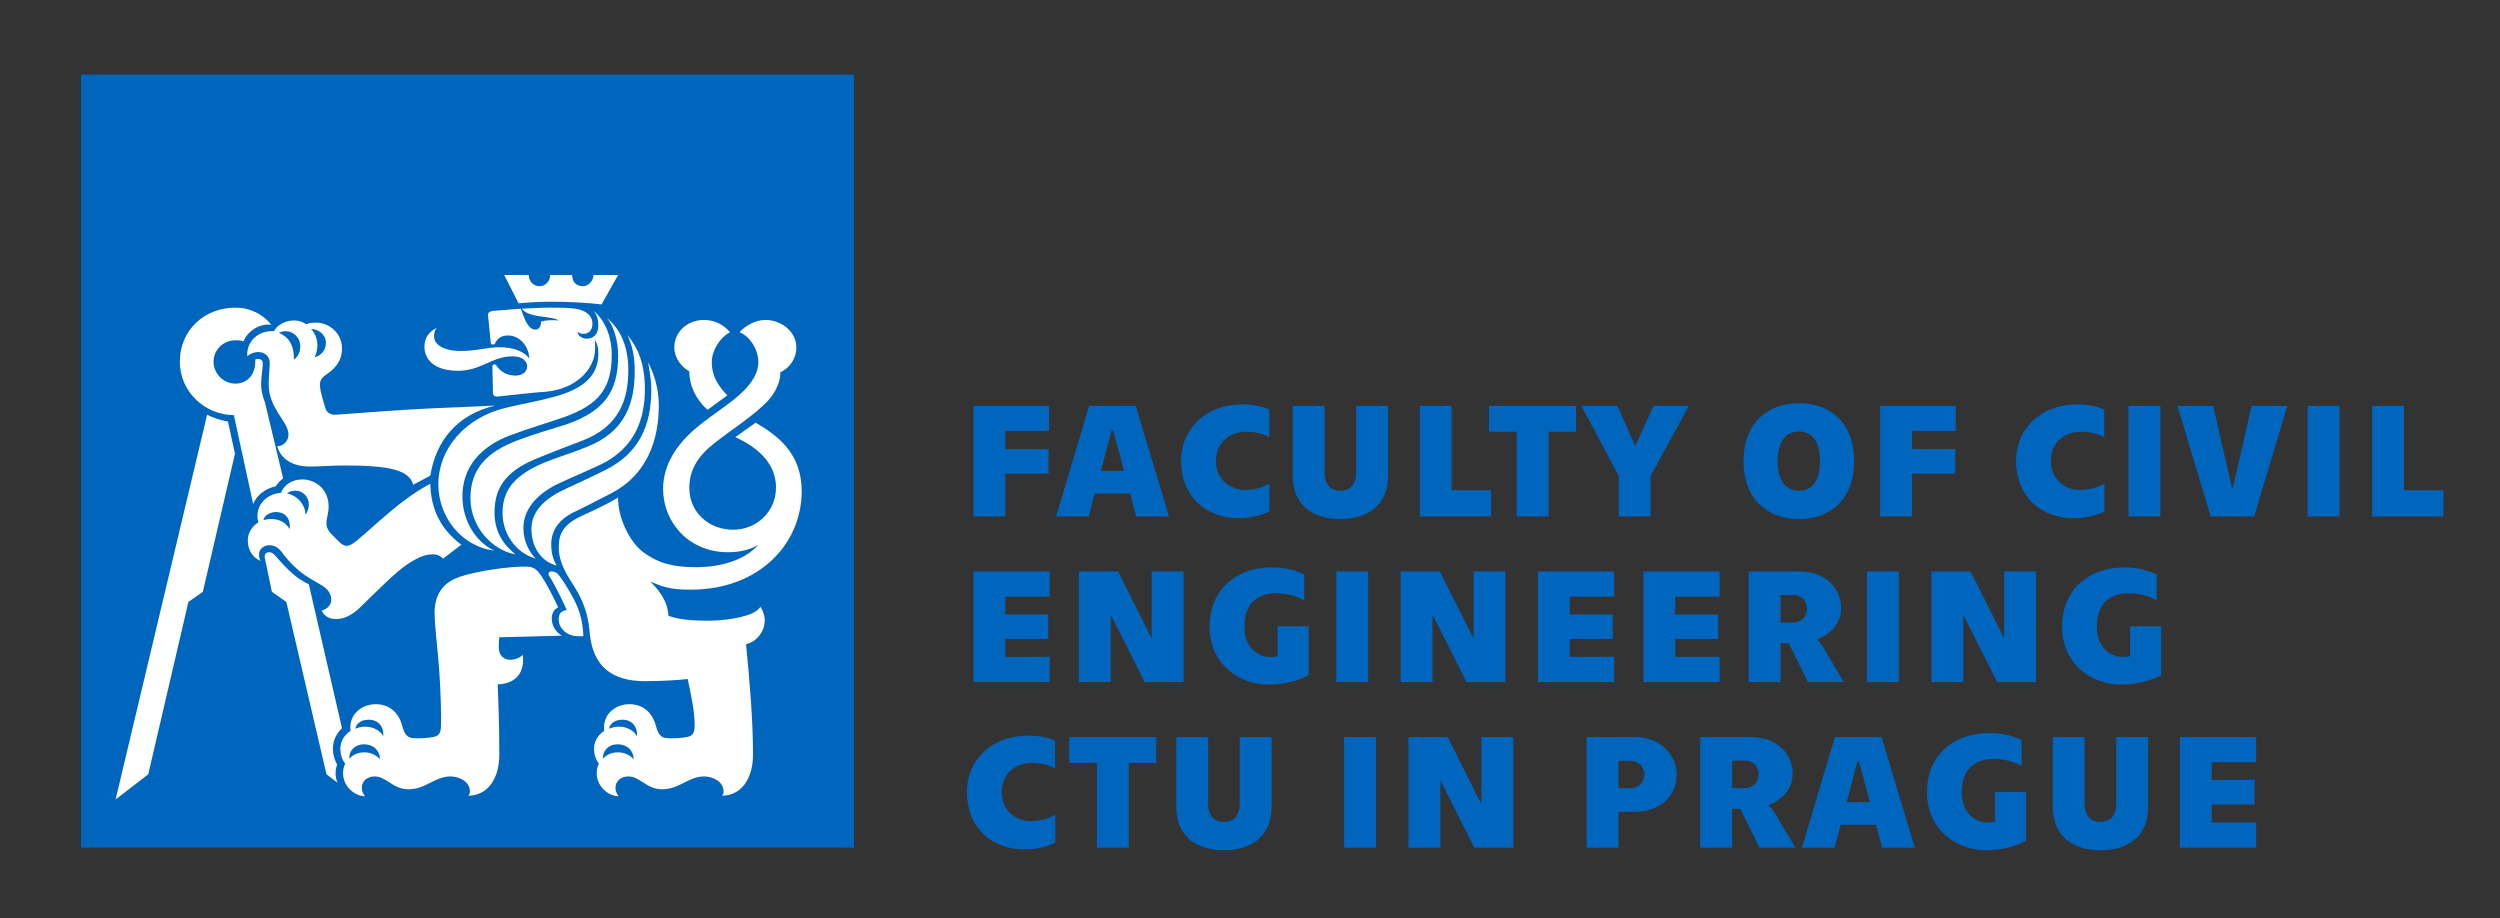 <?xml version="1.0" encoding="utf-8"?>
<!-- Generator: Adobe Illustrator 15.0.0, SVG Export Plug-In . SVG Version: 6.00 Build 0)  -->
<!DOCTYPE svg PUBLIC "-//W3C//DTD SVG 1.1//EN" "http://www.w3.org/Graphics/SVG/1.1/DTD/svg11.dtd">
<svg version="1.1" id="Layer_1" xmlns="http://www.w3.org/2000/svg" xmlns:xlink="http://www.w3.org/1999/xlink" x="0px" y="0px"
	 width="617.332px" height="226.77px" viewBox="0 0 617.332 226.77" enable-background="new 0 0 617.332 226.77"
	 xml:space="preserve">
<rect x="0" y="0" width="617.332" height="226.77" fill="#333333" stroke="none"/>
<g>
	<rect x="19.994" y="18.427" fill="#0065BD" width="190.886" height="190.884"/>
	<g>
		<path fill="#FFFFFF" d="M174.707,101.206l4.891-3.569c-1.849-1.982-3.833-4.361-3.833-8.194c0-2.907,1.983-6.079,4.493-7.4
			c-1.321-1.586-3.437-3.038-6.475-3.038c-3.965,0-7.27,2.907-7.27,6.738c0,2.643,1.719,4.891,3.702,5.947
			C170.216,95.39,171.935,98.692,174.707,101.206 M148.544,75.172l4.096-7.27h-6.079c0,1.321-1.19,2.774-2.646,2.774
			c-1.583,0-2.641-1.056-2.641-2.774h-5.418c0,1.586-1.188,2.774-2.642,2.774s-2.645-1.188-2.645-2.774h-6.079l3.57,7.003
			c2.776-0.263,5.417-0.394,8.061-0.394C141.008,74.511,145.24,74.774,148.544,75.172 M137.442,139.659
			c-0.661-1.188-1.321-2.644-1.321-5.284c0-3.438,1.982-6.344,6.212-8.195c2.775-1.321,4.887-2.51,8.589-4.358
			c8.721-4.493,11.761-12.952,11.761-21.674c0-4.36-1.191-7.798-2.643-10.705c0.394,2.379,0.792,4.363,0.792,6.74
			c0,9.119-3.17,15.859-11.497,19.954c-5.284,2.643-7.93,3.7-11.103,5.287c-4.489,2.377-7.003,5.418-7.003,9.118
			C131.23,135.166,133.607,138.604,137.442,139.659 M132.288,137.943c-1.452-1.456-3.038-4.099-3.038-7.533
			c0-4.361,2.905-8.062,8.059-10.705c4.493-2.114,7.135-3.173,11.099-5.021c8.328-4.096,10.837-11.101,10.837-18.632
			c0-7.27-2.377-10.97-4.361-13.349c1.454,2.777,1.851,6.08,1.851,8.856c0,8.061-2.377,15.064-11.761,18.764
			c-4.758,1.981-7.798,2.642-11.894,4.492c-6.477,3.041-8.986,6.609-8.986,11.894C124.095,131.731,127.267,136.487,132.288,137.943
			 M127.267,136.885c-2.249-1.849-5.156-4.889-5.156-10.308c0-5.682,2.379-9.91,9.78-13.082c4.76-1.982,7.27-2.907,11.763-4.626
			c9.515-3.568,11.496-10.573,11.496-17.445c0-6.605-2.379-10.44-5.286-12.95c1.718,2.114,2.776,5.684,2.776,9.382
			c0,8.722-3.305,13.612-12.687,16.917c-3.833,1.188-7.929,2.377-12.159,3.963c-7.664,2.907-11.629,7.135-11.629,14.273
			C116.166,130.41,121.848,135.961,127.267,136.885 M121.98,135.961c-5.286-2.644-7.798-8.325-7.798-13.349
			c0-7.269,4.493-12.422,12.024-15.199c4.629-1.716,8.328-2.772,12.954-4.359c8.986-3.172,11.894-7.4,11.894-15.461
			c0-4.625-1.719-8.589-4.493-10.835c0.923,1.056,1.188,2.377,1.188,3.568c0,2.247-1.188,3.303-2.907,3.303
			c-1.058,0-2.116-0.661-2.247-1.717c0.528,0.394,0.926,0.528,1.456,0.528c1.452,0,2.245-1.058,2.245-2.511
			c0-2.247-2.114-3.438-4.228-3.701c-1.851-0.265-3.835-0.265-6.08-0.265s-4.361,0.132-7.135,0.265
			c1.716,2.379,7.4,1.719,9.117,2.907c-1.455-0.13-2.907-0.13-4.362,0.263c0,0.928-0.394,1.984-1.319,1.984
			c-1.719,0-2.512-1.85-3.7-5.154l-6.74,0.53c-1.058,0.13-1.454,0.528-1.323,1.321l0.663,6.607c0,0.263,0.265,0.396,0.53,0.396
			c0.263,0,0.526-0.133,0.659-0.53c0.265-0.528,1.06-1.717,3.04-1.717c2.907,0,5.154,2.645,5.285,5.682
			c-1.056-1.452-3.434-2.775-7.4-2.775c-3.038,0-5.547,0.926-9.513,0.926c-4.229,0-6.607-1.586-6.607-3.568
			c0-0.925,0.13-1.456,0.661-2.116c-1.719,0.793-3.04,2.249-3.04,4.626c0,2.907,2.116,5.949,8.324,5.949
			c5.682,0,8.328-3.57,13.48-3.57c2.379,0,3.569,1.189,3.569,2.512c0,1.188-1.06,2.247-2.907,2.247
			c-2.249,0-3.831-1.188-4.625-2.379c-0.132-0.265-0.265-0.396-0.53-0.396c-0.394,0-0.528,0.263-0.528,0.528l0.134,6.342
			c0,0.793,0.394,1.191,1.321,1.058c3.963-0.397,8.059-0.925,11.894-1.188c7.136-0.661,12.026-5.421,12.026-10.705
			c0-0.793,0-1.456-0.132-2.247c0.658,1.058,0.923,2.114,0.923,3.435c0,4.891-2.642,8.591-11.099,10.838
			c-4.495,1.188-7.798,1.716-11.633,2.642c-10.175,2.379-16.78,10.175-16.78,18.898C108.238,127.636,113.919,134.903,121.98,135.961
			 M77.708,88.254c0.53-1.188,0.663-2.247,0.663-3.04c0-1.719-0.795-3.303-1.586-3.963c1.982,0,3.698,1.452,3.698,3.435
			C80.483,86.535,79.294,87.726,77.708,88.254 M102.026,119.705l4.228-2.247c1.454-8.852,6.738-15.063,15.99-17.311
			c-4.889,0.263-9.119,0.396-15.064,0.661c-6.342,0.263-16.783,1.058-24.05,1.586c-1.456,0.132-2.379-0.398-2.777-1.586
			c-0.396-1.321-1.188-3.833-1.321-5.286c-0.134-1.19,0.133-1.984,1.191-2.775c2.112-1.456,4.228-3.172,4.228-6.74
			c0-3.833-3.305-6.342-6.344-6.342c-1.056,0-1.849,0.13-2.51,0.394c-0.795-0.526-1.586-0.924-3.172-0.924
			c-2.249,0-4.229,1.454-4.758,2.643c-3.831-0.263-6.871,2.511-6.607,6.211c0.528-0.53,1.586-1.056,2.776-1.056
			c1.452,0,2.775,1.056,2.775,2.642c0,1.454-0.265,3.305-0.265,5.284c0,6.082,4.891,9.253,4.891,12.424
			c0,1.586-1.19,2.907-2.776,2.907c0.925,3.305,3.965,5.021,8.061,5.021c2.644,0,5.023-0.264,8.854-0.264
			C96.344,114.948,101.098,116.137,102.026,119.705 M142.726,157.104h1.325c-0.136-4.23-1.19-7.138-2.907-10.175
			c-0.927-1.719-2.116-3.568-3.042-4.761c-0.528-0.791-1.19-1.054-1.982-1.054c-0.53,0-0.925,0.394-0.53,1.054
			c1.06,1.719,2.512,4.363,4.363,8.459c-1.586,0.265-1.984,1.058-1.984,2.379C137.97,155.121,139.954,157.104,142.726,157.104
			 M72.557,88.782c0.13-3.7-1.454-5.682-3.7-6.607c0.396-0.133,0.923-0.397,1.717-0.397c1.718,0,3.569,1.456,3.569,3.702
			C74.143,86.668,73.745,87.989,72.557,88.782 M157.264,181.815c-0.528-1.188-2.247-2.377-4.361-2.377
			c-1.19,0-1.981,0.263-2.512,0.528c0.133-1.059,1.19-2.247,3.305-2.247C156.206,177.72,157.527,179.701,157.264,181.815
			 M156.471,187.499c-0.793-0.925-2.112-1.719-3.831-1.719c-2.116,0-3.172,0.926-3.702,1.587c-0.263-1.587,1.058-3.568,3.57-3.568
			C155.15,183.799,156.471,185.648,156.471,187.499 M62.514,124.461c0.923-2.246,3.038-3.83,5.549-4.358
			c0.526-0.795,1.188-1.454,1.851-1.983l-4.493-18.767c-0.53-1.319-0.928-2.64-0.928-4.493c0-1.979,0.397-3.963,0.397-5.02
			c0-0.925-0.528-1.188-1.056-1.188c-0.397,0-0.663,0-0.793,0.131v0.53c0,3.038-1.853,5.417-4.891,5.417s-5.419-2.51-5.419-5.417
			s2.381-5.288,5.419-5.288c0.528,0,1.19,0,1.981,0.265c0.926-2.377,3.833-4.493,6.871-4.096c-2.112-2.644-5.284-4.23-8.852-4.23
			c-7.666,0-13.743,5.551-13.743,13.349c0,7.266,5.947,13.083,13.347,13.215L62.514,124.461z M82.997,152.874
			c1.982,0,4.096-1.058,6.078-3.037c3.567-3.438,8.591-8.591,11.63-10.575c2.642-1.717,4.361-2.377,6.078-2.377
			c1.058,0,1.853,0.265,2.644,1.059l4.493-3.438c-5.154-3.833-7.533-8.854-7.666-15.064c-7.135,3.831-12.289,9.119-18.238,14.139
			c-1.056,0.795-1.584,1.188-2.51,1.188c-0.925,0-1.719-0.924-3.305-2.51c-1.321-1.321-1.586-2.114-1.586-3.037
			c0-1.586,0.53-2.116,0.53-4.23c0-4.229-3.303-6.607-6.475-6.607c-2.645,0-4.626,1.453-5.287,3.305
			c-3.569,0.263-5.816,2.907-5.816,5.68c0,0.663,0.134,1.192,0.267,1.586c-1.321,0.795-2.646,2.38-2.646,4.495
			c0,2.247,1.19,4.361,3.174,5.021c-0.267-0.397-0.397-0.926-0.397-1.586c0-1.188,1.058-2.246,2.511-2.246
			c1.189,0,1.982,0.397,2.907,1.453c1.189,1.586,2.379,3.04,4.361,4.758c1.851,1.587,3.963,2.643,5.947,3.833
			c1.189,0.791,2.112,1.85,2.112,3.436c0,1.058-0.791,2.246-2.377,2.644C80.087,152.214,81.411,152.874,82.997,152.874
			 M75.464,127.105c-0.133-2.645-2.114-4.757-4.626-5.284c0.397-0.268,1.056-0.661,2.114-0.661c1.849,0,3.305,1.584,3.305,3.301
			C76.257,125.784,75.859,126.444,75.464,127.105 M90.132,196.616c-0.53-0.66-0.793-1.321-0.793-2.114
			c0-1.584,1.321-2.774,3.17-2.774c2.907,0,4.493,3.172,8.328,3.172c4.361,0,6.473-3.172,10.438-3.172c1.983,0,4.76,1.19,4.76,3.7
			c0,0.397-0.136,0.793-0.397,1.058c4.493,0,7.662-3.832,7.662-10.177c0-8.854-0.261-12.422-0.394-17.311
			c3.437-0.133,6.738-1.851,6.208-7.268c-0.923,0.791-1.979,1.188-3.168,1.188c-1.586,0-2.777-1.188-2.777-2.907
			c0-0.795,0-1.719,0.131-2.645l15.463-0.397c-1.454-0.791-2.51-2.377-2.51-4.226c0-1.321,0.528-2.247,1.586-2.777
			c-1.456-3.037-2.644-5.417-4.096-7.663c-0.795-1.188-1.719-2.379-3.57-2.379c-4.098-0.133-12.421,1.056-16.652,2.512
			c-3.17,1.056-6.212,3.435-6.212,8.852c0,5.023,1.719,13.877,1.586,27.753c0,1.983-0.528,2.644-1.717,2.907
			c-1.058,0.265-3.833,0.527-5.551,0.265c-0.924-0.135-1.719-0.793-2.247-2.774c-0.661-2.776-2.642-5.552-6.607-5.552
			c-3.57,0-6.738,2.645-6.21,6.607c-1.719,1.059-2.512,2.777-2.512,4.361c0,1.586,0.528,2.907,1.188,3.7
			c-0.396,0.925-0.526,1.453-0.526,2.379C84.715,194.239,87.623,196.616,90.132,196.616 M71.497,130.673
			c-0.791-1.586-2.51-2.51-4.493-2.51c-0.791,0-1.452,0.133-1.98,0.264c0.263-1.059,1.454-1.982,3.172-1.982
			C70.442,126.444,71.894,128.163,71.497,130.673 M94.625,181.815c-0.53-1.188-2.247-2.377-4.361-2.377
			c-1.19,0-1.983,0.263-2.512,0.528c0.131-1.059,1.19-2.247,3.305-2.247C93.567,177.72,94.889,179.701,94.625,181.815
			 M83.39,193.313c-0.394-0.793-0.526-1.586-0.526-2.379s0.132-1.454,0.396-2.114c-0.661-1.19-1.058-2.512-1.058-3.965
			c0-1.982,0.928-3.831,2.249-5.021l-8.193-35.549c-1.323-0.66-2.644-1.453-3.7-2.379c-1.851-1.586-2.907-2.774-4.626-4.757
			c-0.53-0.527-0.927-0.793-1.454-0.793c-0.795,0-1.321,0.528-1.056,1.587l1.716,8.191l3.568,2.512l9.91,42.551L83.39,193.313z
			 M93.834,187.499c-0.795-0.925-2.116-1.719-3.835-1.719c-2.116,0-3.172,0.926-3.702,1.587c-0.261-1.587,1.06-3.568,3.57-3.568
			C92.509,183.799,93.834,185.648,93.834,187.499 M28.549,197.409l8.061-6.212l9.912-42.551l3.568-2.512l7.93-34.093l-1.718-7.929
			c-1.984-0.397-3.702-0.925-5.154-1.718L28.549,197.409z M152.771,196.616c-0.528-0.66-0.793-1.321-0.793-2.114
			c0-1.584,1.321-2.774,3.172-2.774c2.907,0,4.493,3.172,8.326,3.172c4.359,0,6.475-3.172,10.438-3.172
			c1.983,0,4.758,1.19,4.758,3.7c0,0.397-0.132,0.793-0.396,1.058c4.493,0,7.664-3.832,7.664-10.177
			c0-8.456-0.791-17.839-1.719-27.223c2.379-0.527,4.626-2.907,4.626-5.946c0-1.057-0.394-2.247-1.056-3.303
			c-0.663,0.925-1.851,1.716-3.831,2.246c-2.776,0.791-6.212,1.188-8.725,1.188c-5.682,0-7.531-0.397-10.173-1.188
			c-0.134-3.567-2.379-6.477-4.493-8.458c3.303,1.32,4.756,1.981,10.042,1.981c16.915,0,27.355-11.364,27.355-24.315
			c0-9.384-5.947-13.743-11.366-16.915l-5.021,3.568c6.079,2.774,10.042,6.871,10.042,12.421c0,6.079-4.887,10.442-10.569,10.442
			c-6.081,0-10.837-4.363-10.837-10.31c0-4.491,2.112-7.796,6.077-10.968c3.965-3.17,10.045-7.003,13.35-10.571
			c1.718-1.853,3.17-4.76,3.038-7.007c2.247-1.056,3.965-3.301,3.965-6.21c0-3.831-3.698-6.738-7.664-6.738
			c-2.381,0-5.021,1.452-6.346,3.038c2.381,0.926,4.627,4.096,4.627,7.4c0,2.777-1.716,5.154-3.7,7.136
			c-3.04,3.042-7.003,5.288-11.366,8.856c-5.286,4.361-8.458,9.514-8.458,15.329c0,8.062,6.212,15.594,15.99,15.594
			c3.172,0,5.684-0.66,7.535-1.851c-3.172,3.7-9.117,5.551-15.329,5.551c-5.421,0-9.119-0.795-13.083-3.7
			c-3.57-2.642-6.344-8.854-6.212-13.479c-2.907,1.719-6.344,3.303-9.251,4.626c-4.098,1.981-5.419,4.096-5.419,7.663
			c0,4.759,3.305,8.459,4.756,11.233c1.984,3.567,2.645,6.74,2.907,10.043c0.795,8.062,5.421,11.763,13.612,11.763
			c3.702,0,8.589-0.265,10.573-0.53c0.793,3.702,1.719,8.062,1.719,11.366c0,1.983-0.53,2.644-1.719,2.907
			c-1.056,0.265-3.833,0.527-5.549,0.265c-0.924-0.135-1.719-0.793-2.249-2.774c-0.659-2.776-2.642-5.552-6.605-5.552
			c-3.57,0-6.74,2.645-6.212,6.607c-1.719,1.059-2.512,2.777-2.512,4.361c0,1.586,0.528,2.907,1.19,3.7
			c-0.397,0.925-0.53,1.453-0.53,2.379C147.352,194.239,150.261,196.616,152.771,196.616"/>
		<path fill="#0065BD" d="M538.277,209.315h18.835v-6.227h-10.963v-4.417h10.604v-6.063h-10.604v-4.378h10.963v-6.226h-18.835
			V209.315z M518.68,209.955c6.426,0,11.767-3.092,11.767-10.722v-17.229h-7.872v16.506c0,3.092-1.686,4.456-3.895,4.456
			c-2.208,0-3.894-1.364-3.894-4.456v-16.506h-7.872v17.229C506.914,206.863,512.255,209.955,518.68,209.955 M490.41,209.955
			c4.857,0,8.23-1.484,9.877-2.33v-12.086h-7.669v7.389c-0.563,0.121-1.165,0.2-1.768,0.2c-3.054,0-6.426-2.328-6.426-7.471
			c0-5.539,2.971-8.271,8.07-8.271c2.813,0,5.222,0.964,6.709,1.767v-6.426c-1.607-0.723-4.258-1.727-7.87-1.727
			c-9.279,0-15.505,5.742-15.505,14.656C475.829,204.576,482.776,209.955,490.41,209.955 M455.992,198.068l2.688-10.08h0.362
			l2.693,10.08H455.992z M464.744,209.315h8.075l-8.193-27.311h-11.525l-8.153,27.311h8.071l1.488-5.663h8.714L464.744,209.315z
			 M427.719,194.615v-6.787h3.172c2.13,0,3.375,1.646,3.375,3.373c0,1.729-1.245,3.414-3.375,3.414H427.719z M419.847,209.315h7.872
			v-9.601h2.007l4.739,9.601h8.875l-5.018-8.436c-0.521-0.883-1.165-1.686-1.527-1.928l0.041-0.161
			c2.408-1.084,5.822-3.134,5.822-7.79c0-4.9-3.896-8.996-10.278-8.996h-12.533V209.315z M399.648,194.615v-6.746h3.093
			c1.725,0,3.291,1.444,3.291,3.371c0,1.97-1.566,3.375-3.291,3.375H399.648z M391.776,209.315h7.872v-8.837h4.017
			c6.385,0,10.359-4.055,10.359-9.076c0-5.02-3.975-9.397-10.359-9.397h-11.889V209.315z M347.803,209.315h7.872V192.93h0.119
			l8.275,16.386h9.596v-27.311h-7.87v16.305h-0.12l-8.191-16.305h-9.681V209.315z M331.901,209.315h7.87v-27.311h-7.87V209.315z
			 M302.224,209.955c6.424,0,11.765-3.092,11.765-10.722v-17.229h-7.872v16.506c0,3.092-1.684,4.456-3.893,4.456
			c-2.21,0-3.896-1.364-3.896-4.456v-16.506h-7.872v17.229C290.456,206.863,295.797,209.955,302.224,209.955 M270.86,209.315h7.87
			V188.39h6.787v-6.385h-21.484v6.385h6.828V209.315z M252.948,209.756c3.252,0,5.984-0.845,7.63-1.687v-6.868
			c-1.567,0.844-3.373,1.566-6.226,1.566s-6.987-2.169-6.987-7.11c0-4.938,3.776-7.268,7.432-7.268c2.488,0,4.214,0.563,5.74,1.325
			v-6.787c-1.605-0.721-3.613-1.284-6.828-1.284c-8.071,0-14.938,5.303-14.938,14.014
			C238.772,204.373,244.917,209.756,252.948,209.756"/>
		<path fill="#0065BD" d="M523.778,169.062c4.857,0,8.232-1.486,9.879-2.328v-12.091h-7.671v7.391
			c-0.562,0.121-1.165,0.199-1.768,0.199c-3.053,0-6.424-2.329-6.424-7.467c0-5.544,2.969-8.273,8.07-8.273
			c2.812,0,5.222,0.964,6.707,1.765v-6.424c-1.605-0.725-4.256-1.729-7.87-1.729c-9.277,0-15.505,5.742-15.505,14.661
			C509.197,163.681,516.146,169.062,523.778,169.062 M476.911,168.42h7.872v-16.386h0.12l8.273,16.386h9.599v-27.311h-7.872v16.307
			h-0.12l-8.192-16.307h-9.68V168.42z M461.009,168.42h7.87v-27.311h-7.87V168.42z M439.687,153.72v-6.786h3.172
			c2.128,0,3.373,1.646,3.373,3.375c0,1.726-1.245,3.411-3.373,3.411H439.687z M431.814,168.42h7.872v-9.599h2.007l4.739,9.599
			h8.873l-5.02-8.436c-0.521-0.883-1.163-1.686-1.523-1.927l0.039-0.16c2.408-1.085,5.822-3.131,5.822-7.79
			c0-4.9-3.894-8.998-10.28-8.998h-12.529V168.42z M405.792,168.42h18.833v-6.226h-10.963v-4.418h10.603v-6.063h-10.603v-4.378
			h10.963v-6.226h-18.833V168.42z M379.767,168.42h18.838v-6.226h-10.967v-4.418h10.604v-6.063h-10.604v-4.378h10.967v-6.226
			h-18.838V168.42z M345.874,168.42h7.872v-16.386h0.12l8.273,16.386h9.597v-27.311h-7.87v16.307h-0.121l-8.191-16.307h-9.68V168.42
			z M329.972,168.42h7.87v-27.311h-7.87V168.42z M313.266,169.062c4.859,0,8.234-1.486,9.881-2.328v-12.091h-7.673v7.391
			c-0.562,0.121-1.162,0.199-1.766,0.199c-3.052,0-6.427-2.329-6.427-7.467c0-5.544,2.974-8.273,8.073-8.273
			c2.812,0,5.22,0.964,6.705,1.765v-6.424c-1.606-0.725-4.256-1.729-7.87-1.729c-9.277,0-15.501,5.742-15.501,14.661
			C298.688,163.681,305.635,169.062,313.266,169.062 M266.4,168.42h7.872v-16.386h0.121l8.271,16.386h9.599v-27.311h-7.872v16.307
			h-0.119l-8.193-16.307H266.4V168.42z M240.378,168.42h18.834v-6.226H248.25v-4.418h10.604v-6.063H248.25v-4.378h10.962v-6.226
			h-18.834V168.42z"/>
		<path fill="#0065BD" d="M585.748,127.526h17.63v-6.468h-9.762v-20.841h-7.868V127.526z M569.844,127.526h7.872v-27.309h-7.872
			V127.526z M545.869,127.526h10.76l8.196-27.309h-8.835l-4.661,20.439h-0.159l-4.658-20.439h-8.837L545.869,127.526z
			 M525.589,127.526h7.872v-27.309h-7.872V127.526z M512.016,127.967c3.25,0,5.981-0.844,7.628-1.686v-6.869
			c-1.564,0.846-3.373,1.567-6.226,1.567c-2.851,0-6.987-2.169-6.987-7.108s3.776-7.27,7.432-7.27c2.49,0,4.217,0.563,5.74,1.325
			v-6.785c-1.605-0.723-3.614-1.286-6.827-1.286c-8.071,0-14.938,5.302-14.938,14.016
			C497.838,122.587,503.981,127.967,512.016,127.967 M464.266,100.218v27.309h7.871v-10.563h10.682v-6.063h-10.682v-4.458h10.803
			v-6.224H464.266z M444.225,121.18c-3.493,0-5.259-2.81-5.259-7.309c0-4.497,1.766-7.309,5.259-7.309
			c3.537,0,5.182,2.812,5.182,7.309C449.406,118.37,447.762,121.18,444.225,121.18 M444.225,128.169
			c8.152,0,13.616-5.183,13.616-14.298c0-9.117-5.464-14.296-13.616-14.296c-8.111,0-13.692,5.179-13.692,14.296
			C430.532,122.986,436.113,128.169,444.225,128.169 M399.73,127.526h7.872v-10l9.435-17.309h-8.714l-4.458,9.758h-0.16
			l-4.296-9.758h-8.919l9.24,17.309V127.526z M374.509,127.526h7.872v-20.925h6.787v-6.383h-21.486v6.383h6.827V127.526z
			 M350.573,127.526h17.631v-6.468h-9.759v-20.841h-7.872V127.526z M330.978,128.169c6.424,0,11.767-3.092,11.767-10.723v-17.229
			h-7.871v16.504c0,3.092-1.688,4.458-3.896,4.458s-3.896-1.366-3.896-4.458v-16.504h-7.871v17.229
			C319.211,125.077,324.553,128.169,330.978,128.169 M305.836,127.967c3.254,0,5.985-0.844,7.632-1.686v-6.869
			c-1.564,0.846-3.372,1.567-6.226,1.567c-2.851,0-6.986-2.169-6.986-7.108s3.775-7.27,7.427-7.27c2.49,0,4.221,0.563,5.745,1.325
			v-6.785c-1.606-0.723-3.613-1.286-6.828-1.286c-8.07,0-14.939,5.302-14.939,14.016
			C291.66,122.587,297.806,127.967,305.836,127.967 M271.823,116.281l2.689-10.082h0.362l2.693,10.082H271.823z M280.575,127.526
			h8.075l-8.194-27.309h-11.525l-8.153,27.309h8.071l1.489-5.662h8.714L280.575,127.526z M240.378,100.218v27.309h7.872v-10.563
			h10.682v-6.063H248.25v-4.458h10.803v-6.224H240.378z"/>
	</g>
</g>
</svg>
